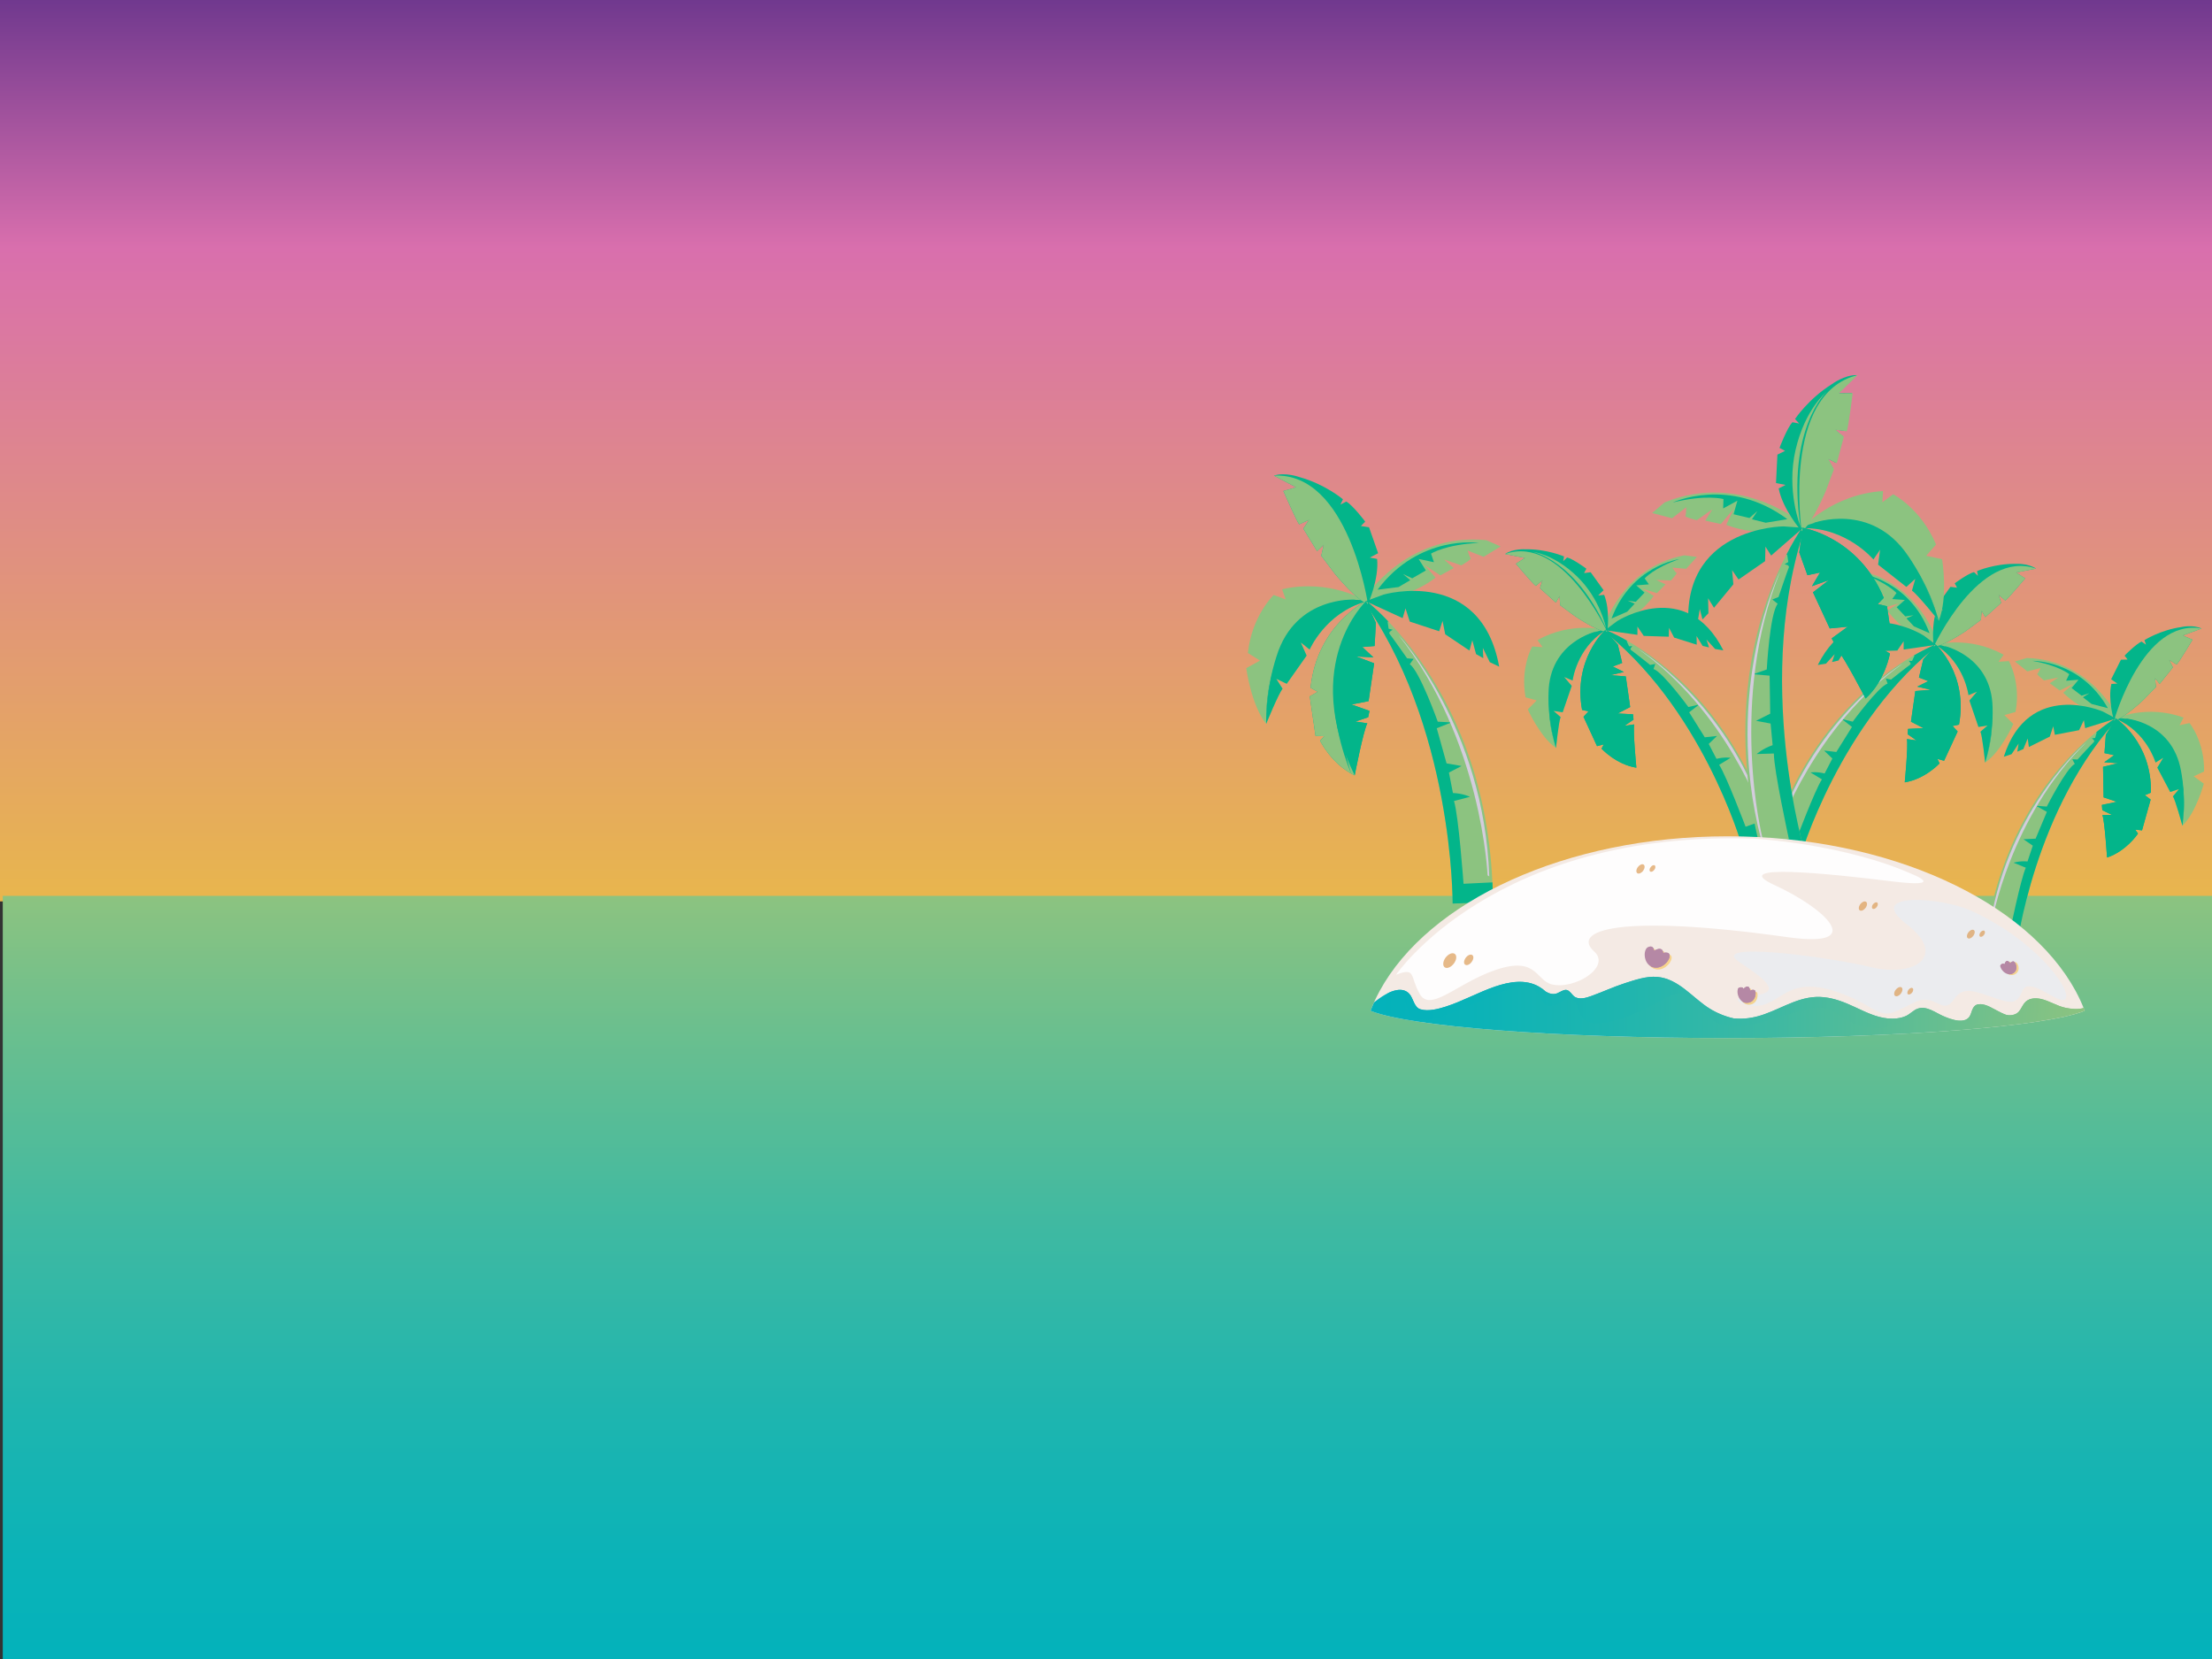 <?xml version="1.0" encoding="utf-8"?>
<!-- Generator: Adobe Illustrator 16.0.0, SVG Export Plug-In . SVG Version: 6.00 Build 0)  -->
<!DOCTYPE svg PUBLIC "-//W3C//DTD SVG 1.1//EN" "http://www.w3.org/Graphics/SVG/1.1/DTD/svg11.dtd">
<svg version="1.1" id="Layer_1" xmlns="http://www.w3.org/2000/svg" xmlns:xlink="http://www.w3.org/1999/xlink" x="0px" y="0px"
	 width="800px" height="600px" viewBox="0 0 800 600" enable-background="new 0 0 800 600" xml:space="preserve">
<rect x="0" y="0" width="800" height="600" fill="#333333" stroke="none"/>
<linearGradient id="SVGID_1_" gradientUnits="userSpaceOnUse" x1="401" y1="326" x2="401" y2="-1">
	<stop  offset="0" style="stop-color:#E8B64D"/>
	<stop  offset="0.722" style="stop-color:#D96FAD"/>
	<stop  offset="1" style="stop-color:#6F388E"/>
</linearGradient>
<rect y="-1" fill="url(#SVGID_1_)" width="802" height="327"/>
<linearGradient id="SVGID_2_" gradientUnits="userSpaceOnUse" x1="401.5" y1="602" x2="401.5" y2="324">
	<stop  offset="0" style="stop-color:#D96FAD"/>
	<stop  offset="0" style="stop-color:#03B2BB"/>
	<stop  offset="0.134" style="stop-color:#0AB3B8"/>
	<stop  offset="0.33" style="stop-color:#1EB5AF"/>
	<stop  offset="0.564" style="stop-color:#3EB9A2"/>
	<stop  offset="0.826" style="stop-color:#6BBF8E"/>
	<stop  offset="0.999" style="stop-color:#8CC380"/>
</linearGradient>
<rect x="1" y="324" fill="url(#SVGID_2_)" width="801" height="278"/>
<g>
	<path fill="#03B58A" d="M659.291,319.005c2.382-0.854,5.176-0.139,5.176-0.139c-3.084-4.334-8.244-3.77-8.244-3.77
		c1.252-2.961,4.328-4.197,4.328-4.197c-6.137-1.27-9.352,2.105-9.352,2.105c0.138-2.105,2.664-4.627,2.664-4.627
		c-2.664,0.291-5.191,3.758-5.191,3.758c0.283-2.795-2.098-4.031-2.098-4.031c0.854,2.381-1.245,6.564-1.245,6.564l8.794,6.564
		c4.618-1.113,10.206,1.268,10.206,1.268C662.367,319.829,659.291,319.005,659.291,319.005z"/>
	<path fill="#4C974D" d="M647.1,309.005c0,0,1.32,2.932,0.588,4.977l7.504,6.535c0,0,4.963-0.152,8.207,1.42
		c0,0-3.306-2.932-7.748-2.793c0,0,4.091-1.816,8.168-0.627c0,0-5.443-2.596-9.727-1.145c0,0,2.031-5.236,5.848-6.383
		c0,0-6.694,0.199-9.588,4.078c0,0,0.321-4.396,2.634-6.123c0,0-4.313,1.619-4.663,4.764
		C648.322,313.708,649.215,310.929,647.1,309.005z"/>
</g>
<path fill="#8CC380" d="M767.285,258.47c0,0-41.115,21.451-49.504,82.842l11.503,1.924
	C729.284,343.235,735.506,291.86,767.285,258.47z"/>
<path fill="#03B58A" d="M767.285,258.47c0,0-3.794,1.969-9.328,6.475c0.222-0.031,0.352-0.078,0.352-0.078l-0.58,2.016l-1.199,0.168
	c0,0,1.299,0.809,0.74,1.312c-0.557,0.488-5.908,6.322-5.908,6.322l-1.886-0.076l0.894,1.678
	c-3.092,1.604-10.123,15.422-10.123,15.422l-3.945-0.307l3.977,2.215l-4.076,9.695l-4.412,0.213l3.396,2.32l-1.908,5.711
	c-2.916-0.246-5.039,0.457-5.039,0.457l4.42,1.801c-1.854,4.078-5.801,23.346-5.801,23.346l-8.176-1.467
	c-0.328,1.832-0.627,3.693-0.9,5.619l11.503,1.924C729.284,343.235,735.506,291.86,767.285,258.47z"/>
<path fill="#D4CCDD" d="M754.705,268.333c0,0-27.962,23.16-34.924,65.771l0.511-0.229
	C720.292,333.876,726.896,295.296,754.705,268.333z"/>
<path fill="#8CC380" d="M765.385,260.028c-0.611-0.246,11.115-5.375,24.32-0.506l-1.42,2.764l3.588-0.793
	c0,0,5.497,6.719,5.252,17.543l-3.74,1.725l3.648,2.656c0,0-2.663,10.26-7.732,15.236c0,0-2.55-9.389-3.442-10.641l2.206-2.627
	l-3.176,1.053l-4.672-8.822l2.168-3.574l-2.801,1.74C779.584,275.782,776.393,264.716,765.385,260.028z"/>
<g>
	<path fill="#03B58A" d="M765.857,259.661c-0.396,0.184-0.58,0.336-0.473,0.367c11.008,4.688,14.199,15.754,14.199,15.754
		l2.801-1.74l-2.168,3.574l4.672,8.822l3.176-1.053l-2.206,2.627c0.893,1.252,3.442,10.641,3.442,10.641s2.596-16.564-3.977-28.047
		C779.751,260.882,769.025,259.782,765.857,259.661z"/>
</g>
<path fill="#8CC380" d="M765.857,259.249c0,0-9.648-20.625-32.801-21.283l-4.337,1.268l4.481,3.588l4.801-1.221
	c0,0-0.756,1.754-1.168,2.061c-0.404,0.275,2.428,2.412,2.428,2.412l5.13-1.039l-3.054,2.076l3.565,2.611l4.886-2.367l-3.596,3.178
	C746.193,250.532,753.881,258.897,765.857,259.249z"/>
<path fill="#03B58A" d="M764.568,260.606c0,0-2.298-7.465-0.955-13.252l2.145-0.121l-2.229-1.557l3.542-7.084l2.382-0.062
	c0,0-0.946-1.344-1.092-1.357c-0.114-0.031,4.428-4.475,6.168-5.131l1.611,1.115l-0.572-1.635c0,0,5.693-3.648,13.312-4.732
	c0,0,4.16-0.961,7.336,0.52l-6.785,2.52l3.51,1.541c0,0-4.877,8.152-5.74,8.947l-2.672-1.648l1.307,2.717l-4.764,5.939l-1.656-2.062
	l0.289,3.238l-4.564,4.654C775.141,253.155,767.857,260.089,764.568,260.606z"/>
<g>
	<path fill="#8CC380" d="M764.568,260.606c3.289-0.518,10.572-7.451,10.572-7.451l4.564-4.654l-0.289-3.238l1.656,2.062l4.764-5.939
		l-1.307-2.717l2.672,1.648c0.863-0.795,5.74-8.947,5.74-8.947l-3.51-1.541l6.785-2.52
		C774.912,223.493,764.568,260.606,764.568,260.606z"/>
</g>
<path fill="#03B58A" d="M760.491,257.325c0,0-26.862-11.74-35.794,16.367l2.824-0.947l2.541-3.832l-0.488,2.932l2.191-0.916
	l1.58-3.832l0.428,3.068l7.564-3.756l1.244-3.74l0.589,3.084l8.771-1.68l1.726-3.635l0.45,2.902l11.199-3.467L760.491,257.325z"/>
<path fill="#03B58A" d="M765.255,259.845c0,0,13.054,8.488,12.657,26.824l-2.199,0.916l2.1,1.588l-3.122,11.145l-2.466-0.273
	l1.016,1.434c0,0-4.215,6.367-11.207,8.658c0,0-0.809-13.023-1.672-15.375l3.474-0.031l-3.504-1.709l-0.161-1.908l5.397-1.129
	l-4.778-1.605l-0.198-11.053l5.412-1.297l-4.978-0.352l3.58-2.549l-3.496-0.75l0.496-6.67L765.255,259.845z"/>
<g>
	<path fill="#03B58A" d="M765.255,259.845l-3.649,5.863l-0.496,6.67l3.496,0.75l-3.58,2.549l4.978,0.352l-5.412,1.297l0.198,11.053
		l4.778,1.605l-5.397,1.129l0.161,1.908l3.504,1.709l-3.474,0.031c0.863,2.352,1.672,15.375,1.672,15.375
		C781.82,280.241,765.255,259.845,765.255,259.845z"/>
	<path fill="#03B58A" d="M777.812,289.173l-2.1-1.588l2.199-0.916c0.396-18.336-12.657-26.824-12.657-26.824
		s16.565,20.396-3.222,50.291c6.992-2.291,11.207-8.658,11.207-8.658l-1.016-1.434l2.466,0.273L777.812,289.173z"/>
</g>
<path fill="#03B58A" d="M725.154,273.218c0,0,5.016-13.938,15.062-16.596c10.053-2.656,19.122,0.977,19.122,0.977
	s-8.84-2.258-14.397-0.594l6.87,0.381l-2.663,2.764l-5.871,2.49l0.184-4.705l-2.719,4.855l-6.312,3.818l0.221-3.895l-4.129,5.512
	l0.13-2.9C730.651,265.325,727.155,269.386,725.154,273.218z"/>
<path fill="#03B58A" d="M786.453,228.058c0,0-14.366,4.992-21.633,31.1c0,0,0.343-10.564,7.328-19.863
	C779.141,229.981,786.453,228.058,786.453,228.058z"/>
<path fill="#03B58A" d="M768.247,259.798c0,0,17.321,0.887,20.55,19.023c0,0,2.131,10.504,0.467,19.086
	C789.264,297.907,795.004,267.692,768.247,259.798z"/>
<path fill="#03B58A" d="M766.172,262.546l-3.779,3.055l0.106,5.588l5.931,1.893l-4.809,1.678l4.9,0.566c0,0,0.649,8.32-1.038,14.9
	l-3.74,1.818l4.978,0.457c0,0-1.588,8.703-5.604,17.207c0,0,8.115-13.252,8.344-27.268
	C771.682,268.425,766.172,262.546,766.172,262.546z"/>
<path fill="#03B58A" d="M735.049,239.003c0,0,17.352-0.365,27.29,17.115l-5.909-1.525l-3.099-2.398l2.298-1.48l-2.803,0.885
	l-3.602-2.764l2.511-3.008l-4.511,0.367l1.137-2.381C748.361,243.813,744.514,240.638,735.049,239.003z"/>
<path fill="#8CC380" d="M491.686,215.37c0,0,47.664,33.236,48.244,110.871l-14.572,0.551
	C525.357,326.792,525.838,261.95,491.686,215.37z"/>
<g>
	<path fill="#03B58A" d="M491.686,215.37c0,0,4.428,3.084,10.572,9.543c-0.274-0.076-0.428-0.139-0.428-0.139l0.382,2.611
		l1.489,0.383c0,0-1.725,0.807-1.146,1.48c0.634,0.732,6.336,8.84,6.336,8.84l2.344,0.213l-1.374,1.924
		c3.588,2.504,10.122,20.777,10.122,20.777l4.97,0.262l-5.336,2.105l3.549,12.719l5.436,0.945l-4.58,2.367l1.45,7.404
		c3.649,0.139,6.177,1.375,6.177,1.375l-5.795,1.512c1.672,5.357,3.451,29.939,3.451,29.939l10.45-0.504
		c0.084,2.32,0.16,4.717,0.175,7.113l-14.572,0.551C525.357,326.792,525.838,261.95,491.686,215.37z"/>
</g>
<path fill="#D4CCDD" d="M505.754,229.646c0,0,31.031,33.268,32.855,87.314L538,316.579C538,316.579,535.991,267.616,505.754,229.646
	z"/>
<path fill="#8CC380" d="M493.822,217.63c0.803-0.215-12.961-8.475-30.138-4.52l1.306,3.664l-4.344-1.588c0,0-7.9,7.496-9.336,20.979
	l4.382,2.748l-4.962,2.732c0,0,1.68,13.146,7.191,20.152c0,0,4.626-11.283,5.946-12.686l-2.282-3.619l3.778,1.816l7.19-10.197
	l-2.122-4.779l3.214,2.596C473.646,234.929,479.379,221.675,493.822,217.63z"/>
<g>
	<path fill="#03B58A" d="M493.273,217.095c0.465,0.291,0.679,0.504,0.549,0.535c-14.443,4.045-20.176,17.299-20.176,17.299
		l-3.214-2.596l2.122,4.779l-7.19,10.197l-3.778-1.816l2.282,3.619c-1.32,1.402-5.946,12.686-5.946,12.686
		s-0.611-21.008,9.404-34.215C475.83,216.362,489.326,216.714,493.273,217.095z"/>
</g>
<path fill="#8CC380" d="M493.326,216.593c0,0,15.314-24.094,44.199-21.238l5.184,2.275l-6.138,3.756l-5.786-2.275
	c0,0,0.656,2.307,1.122,2.734c0.466,0.426-3.397,2.623-3.397,2.623l-6.206-2.105l3.451,3.084l-4.825,2.641l-5.694-3.709l3.946,4.52
	C519.182,208.897,508.281,218.042,493.326,216.593z"/>
<path fill="#03B58A" d="M494.724,218.454c0,0,4.046-8.9,3.329-16.307l-2.635-0.488l3-1.588l-3.282-9.359l-2.932-0.473
	c0,0,1.413-1.512,1.542-1.512c0.168,0-4.74-6.244-6.84-7.328l-2.13,1.084l0.924-1.908c0,0-6.45-5.467-15.748-8.029
	c0,0-5.046-1.863-9.229-0.535l8.039,4.229l-4.611,1.344c0,0,4.802,10.9,5.711,12.047l3.571-1.604l-2.061,3.16l4.962,8.121
	l2.42-2.289l-0.901,3.984l4.932,6.52C482.784,207.522,490.746,217.31,494.724,218.454z"/>
<g>
	<path fill="#8CC380" d="M494.724,218.454c-3.978-1.145-11.939-10.932-11.939-10.932l-4.932-6.52l0.901-3.984l-2.42,2.289
		l-4.962-8.121l2.061-3.16l-3.571,1.604c-0.909-1.146-5.711-12.047-5.711-12.047l4.611-1.344l-8.039-4.229
		C487.822,170.698,494.724,218.454,494.724,218.454z"/>
</g>
<path fill="#03B58A" d="M500.35,215.05c0,0,35.237-10.275,41.848,26.061l-3.389-1.633l-2.52-5.145l0.16,3.709l-2.61-1.48
	l-1.366-5.008l-1.023,3.725l-8.771-5.893l-0.961-4.824l-1.215,3.74l-10.641-3.496l-1.542-4.795l-1.03,3.543l-13.375-6.123
	L500.35,215.05z"/>
<path fill="#03B58A" d="M494.014,217.431c0,0-17.581,8.443-20.039,31.314l2.588,1.449l-2.87,1.666l2.1,14.32l3.122,0.076
	l-1.504,1.617c0,0,4.213,8.596,12.527,12.564c0,0,3.1-16.061,4.572-18.84l-4.312-0.641l4.617-1.541l0.48-2.32l-6.503-2.305
	l6.175-1.223l2.008-13.68l-6.496-2.475l6.245,0.336l-4.03-3.74l4.449-0.365l0.467-8.367L494.014,217.431z"/>
<g>
	<path fill="#03B58A" d="M494.014,217.431l3.596,7.848l-0.467,8.367l-4.449,0.365l4.03,3.74l-6.245-0.336l6.496,2.475l-2.008,13.68
		l-6.175,1.223l6.503,2.305l-0.48,2.32l-4.617,1.541l4.312,0.641c-1.473,2.779-4.572,18.84-4.572,18.84
		C470.143,240.118,494.014,217.431,494.014,217.431z"/>
	<path fill="#8CC380" d="M473.692,251.86l2.87-1.666l-2.588-1.449c2.458-22.871,20.039-31.314,20.039-31.314
		s-23.871,22.688-4.076,63.008c-8.314-3.969-12.527-12.564-12.527-12.564l1.504-1.617l-3.122-0.076L473.692,251.86z"/>
</g>
<path fill="#03B58A" d="M541.687,240.454c0,0-3.993-18.139-16.062-23.039c-12.046-4.885-23.895-1.832-23.895-1.832
	s11.344-1.402,17.963,1.559l-8.588-0.656l2.87,3.893l6.878,4.045l0.542-5.877l2.588,6.441l7.237,5.742l0.351-4.855l4.244,7.512
	l0.313-3.619C536.129,229.767,539.839,235.37,541.687,240.454z"/>
<path fill="#03B58A" d="M472.746,174.53c0,0,17.068,8.518,21.908,42.092c0,0,1.26-13.176-5.931-25.863
	C481.539,178.103,472.746,174.53,472.746,174.53z"/>
<path fill="#03B58A" d="M490.288,216.882c0,0-21.665-1.68-28.573,20.352c0,0-4.328,12.703-3.633,23.633
	C458.082,260.866,455.769,222.409,490.288,216.882z"/>
<path fill="#03B58A" d="M492.426,220.638l4.236,4.396l-1.037,6.916l-7.695,1.404l5.726,2.871l-6.207-0.076
	c0,0-2.114,10.229-1.075,18.656l4.373,2.84l-6.282-0.213c0,0,0.558,11.068,4.198,22.305c0,0-7.961-17.787-5.984-35.223
	C484.647,227.05,492.426,220.638,492.426,220.638z"/>
<path fill="#03B58A" d="M534.869,196.347c0,0-21.512-3.236-36.649,16.916l7.581-0.947l4.244-2.486l-2.627-2.23l3.328,1.557
	l4.932-2.84l-2.604-4.152l5.52,1.162l-1.038-3.1C517.556,200.226,522.854,196.88,534.869,196.347z"/>
<path fill="#8CC380" d="M702.414,232.149c0,0-44.52,14.824-62.772,74.84l11.177,3.742
	C650.818,310.731,665.299,260.394,702.414,232.149z"/>
<g>
	<path fill="#03B58A" d="M702.414,232.149c0,0-4.115,1.359-10.359,4.963c0.229-0.018,0.367-0.018,0.367-0.018l-0.9,1.939
		l-1.229-0.045c0,0,1.146,1.006,0.519,1.42c-0.648,0.396-6.908,5.373-6.908,5.373l-1.871-0.365l0.635,1.816
		c-3.344,1.1-12.604,13.77-12.604,13.77l-3.9-0.93l3.617,2.84l-5.641,9.053l-4.436-0.504l3,2.871l-2.801,5.404
		c-2.879-0.732-5.107-0.365-5.107-0.365l4.13,2.504c-2.519,3.77-9.526,22.412-9.526,22.412l-7.978-2.779
		c-0.603,1.771-1.19,3.602-1.779,5.48l11.177,3.742C650.818,310.731,665.299,260.394,702.414,232.149z"/>
</g>
<path fill="#D4CCDD" d="M688.254,239.95c0,0-31.65,18.688-45.429,60.139l0.526-0.152C643.352,299.937,656.162,262.47,688.254,239.95
	z"/>
<path fill="#8CC380" d="M700.262,233.386c-0.55-0.352,11.984-3.572,24.381,3.42l-1.839,2.533l3.733-0.242
	c0,0,4.404,7.633,2.412,18.381l-4.023,1.145l3.215,3.223c0,0-4.307,9.832-10.177,13.984c0,0-1.022-9.771-1.71-11.191l2.596-2.26
	l-3.321,0.535l-3.251-9.559l2.74-3.205l-3.085,1.268C711.933,251.417,710.537,239.845,700.262,233.386z"/>
<g>
	<path fill="#03B58A" d="M700.811,233.11c-0.42,0.123-0.633,0.244-0.549,0.275c10.275,6.459,11.671,18.031,11.671,18.031
		l3.085-1.268l-2.74,3.205l3.251,9.559l3.321-0.535l-2.596,2.26c0.688,1.42,1.71,11.191,1.71,11.191s5.268-16.121,0.519-28.656
		C714.506,236.546,703.941,233.722,700.811,233.11z"/>
</g>
<path fill="#8CC380" d="M700.864,232.685c0,0-6.321-22.17-29.344-26.537l-4.542,0.564l3.908,4.291l4.977-0.428
	c0,0-1.037,1.65-1.488,1.879c-0.45,0.197,2.039,2.793,2.039,2.793l5.289-0.213l-3.373,1.604l3.145,3.176l5.26-1.604l-4.13,2.596
	C682.604,220.806,688.949,230.409,700.864,232.685z"/>
<path fill="#03B58A" d="M699.368,233.845c0,0-1.092-7.834,1.161-13.422l2.145,0.23l-1.939-1.91l4.672-6.502l2.367,0.305
	c0,0-0.733-1.496-0.84-1.512c-0.115-0.061,5.114-3.756,6.984-4.123l1.42,1.344l-0.297-1.725c0,0,6.267-2.732,14.045-2.596
	c0,0,4.321-0.275,7.275,1.709l-7.214,1.42l3.274,2.123c0,0-6.213,7.344-7.168,8.016l-2.412-2.076l0.878,2.916l-5.718,5.16
	l-1.328-2.307l-0.252,3.283l-5.291,3.924C711.131,228.103,702.742,233.845,699.368,233.845z"/>
<g>
	<path fill="#8CC380" d="M699.368,233.845c3.374,0,11.763-5.742,11.763-5.742l5.291-3.924l0.252-3.283l1.328,2.307l5.718-5.16
		l-0.878-2.916l2.412,2.076c0.955-0.672,7.168-8.016,7.168-8.016l-3.274-2.123l7.214-1.42
		C715.666,198.423,699.368,233.845,699.368,233.845z"/>
</g>
<path fill="#03B58A" d="M695.804,229.903c0,0-24.948-16.045-38.383,10.598l2.962-0.475l3.152-3.436l-0.954,2.84l2.344-0.549
	l2.19-3.557l-0.053,3.129l8.145-2.551l1.848-3.525l0.092,3.189l9.045-0.289l2.283-3.357v2.99l11.771-1.693L695.804,229.903z"/>
<path fill="#03B58A" d="M700.162,233.202c0,0,11.688,10.566,8.344,28.855l-2.336,0.52l1.84,1.969l-4.908,10.596l-2.42-0.672
	l0.785,1.619c0,0-5.236,5.695-12.588,6.854c0,0,1.283-13.16,0.787-15.648l3.48,0.504l-3.229-2.244l0.145-1.939l5.573-0.273
	l-4.513-2.338l1.581-11.082l5.626-0.428l-4.924-1.16l3.984-2.002l-3.381-1.281l1.572-6.596L700.162,233.202z"/>
<g>
	<path fill="#03B58A" d="M700.162,233.202l-4.58,5.252l-1.572,6.596l3.381,1.281l-3.984,2.002l4.924,1.16l-5.626,0.428
		l-1.581,11.082l4.513,2.338l-5.573,0.273l-0.145,1.939l3.229,2.244l-3.48-0.504c0.496,2.488-0.787,15.648-0.787,15.648
		C713.461,256.241,700.162,233.202,700.162,233.202z"/>
	<path fill="#03B58A" d="M708.01,264.546l-1.84-1.969l2.336-0.52c3.344-18.289-8.344-28.855-8.344-28.855
		s13.299,23.039-11.283,49.74c7.352-1.158,12.588-6.854,12.588-6.854l-0.785-1.619l2.42,0.672L708.01,264.546z"/>
</g>
<path fill="#03B58A" d="M657.963,240.118c0,0,7.244-13.145,17.695-14.184c10.473-1.021,18.947,4.078,18.947,4.078
	s-8.443-3.695-14.283-2.918l6.816,1.451l-3.106,2.352l-6.26,1.572l0.924-4.672l-3.489,4.381l-6.908,2.795l0.832-3.832l-5.03,4.854
	l0.61-2.885C664.711,233.11,660.551,236.591,657.963,240.118z"/>
<path fill="#03B58A" d="M726.468,204.835c0,0-15.16,2.688-26.611,27.59c0,0,2.03-10.506,10.512-18.672
	C718.834,205.583,726.468,204.835,726.468,204.835z"/>
<path fill="#03B58A" d="M703.17,233.614c0,0,17.16,3.68,17.48,22.307c0,0,0.443,10.854-2.596,19.16
	C718.055,275.081,728.644,245.827,703.17,233.614z"/>
<path fill="#03B58A" d="M700.643,236.042l-4.26,2.443l-0.801,5.602l5.626,2.84l-5.062,0.902l4.795,1.373
	c0,0-0.68,8.412-3.428,14.703l-4.031,1.207l4.9,1.252c0,0-2.969,8.473-8.358,16.336c0,0,10.26-11.971,12.726-25.939
	C705.216,242.79,700.643,236.042,700.643,236.042z"/>
<path fill="#03B58A" d="M673.33,207.507c0,0,17.42,2.428,24.519,21.496l-5.649-2.473l-2.709-2.9l2.541-1.115l-2.953,0.428
	l-3.138-3.328l2.97-2.625l-4.558-0.336l1.526-2.184C685.879,214.47,682.535,210.667,673.33,207.507z"/>
<path fill="#8CC380" d="M578.267,226.853c0,0,44.544,14.809,62.772,74.824l-11.184,3.771
	C629.855,305.448,615.397,255.126,578.267,226.853z"/>
<g>
	<path fill="#03B58A" d="M578.267,226.853c0,0,4.123,1.357,10.382,4.977c-0.236,0-0.381-0.031-0.381-0.031l0.9,1.939l1.221-0.047
		c0,0-1.137,1.023-0.511,1.406c0.642,0.41,6.916,5.389,6.916,5.389l1.87-0.367l-0.641,1.832
		c3.351,1.115,12.603,13.756,12.603,13.756l3.909-0.914l-3.627,2.822l5.648,9.039l4.429-0.488l-3,2.885l2.802,5.391
		c2.885-0.734,5.105-0.367,5.105-0.367l-4.137,2.533c2.512,3.742,9.564,22.385,9.564,22.385l7.947-2.795
		c0.604,1.771,1.207,3.602,1.771,5.48l-11.184,3.771C629.855,305.448,615.397,255.126,578.267,226.853z"/>
</g>
<path fill="#D4CCDD" d="M592.428,234.669c0,0,31.664,18.686,45.466,60.107l-0.55-0.137
	C637.344,294.64,624.559,257.157,592.428,234.669z"/>
<path fill="#8CC380" d="M580.42,228.103c0.58-0.352-11.97-3.588-24.375,3.404l1.855,2.549l-3.74-0.258c0,0-4.405,7.633-2.42,18.396
	l4.021,1.131l-3.213,3.236c0,0,4.313,9.803,10.184,13.971c0,0,1.016-9.771,1.688-11.178l-2.572-2.258l3.312,0.502l3.274-9.541
	l-2.748-3.223l3.069,1.283C568.756,246.118,570.168,234.546,580.42,228.103z"/>
<g>
	<path fill="#03B58A" d="M579.885,227.813c0.428,0.123,0.619,0.244,0.535,0.289c-10.252,6.443-11.664,18.016-11.664,18.016
		l-3.069-1.283l2.748,3.223l-3.274,9.541l-3.312-0.502l2.572,2.258c-0.672,1.406-1.688,11.178-1.688,11.178
		s-5.291-16.139-0.543-28.658C566.205,231.265,576.725,228.423,579.885,227.813z"/>
</g>
<path fill="#8CC380" d="M579.824,227.386c0,0,6.344-22.154,29.328-26.551l4.565,0.582l-3.908,4.303l-4.985-0.441
	c0,0,1.031,1.648,1.488,1.893c0.459,0.199-2.029,2.779-2.029,2.779l-5.299-0.213l3.382,1.604l-3.137,3.174l-5.237-1.588l4.084,2.596
	C598.076,215.522,591.732,225.11,579.824,227.386z"/>
<path fill="#03B58A" d="M581.312,228.546c0,0,1.1-7.832-1.152-13.42l-2.145,0.229l1.938-1.908l-4.665-6.488l-2.389,0.305
	c0,0,0.74-1.512,0.855-1.525c0.122-0.047-5.107-3.756-6.985-4.123l-1.413,1.328l0.299-1.695c0,0-6.268-2.732-14.055-2.596
	c0,0-4.327-0.289-7.267,1.711l7.19,1.42l-3.259,2.092c0,0,6.214,7.375,7.176,8.031l2.42-2.062l-0.894,2.9l5.726,5.162l1.343-2.305
	l0.215,3.279l5.312,3.924C569.564,222.804,577.954,228.546,581.312,228.546z"/>
<g>
	<path fill="#8CC380" d="M581.312,228.546c-3.358,0-11.748-5.742-11.748-5.742l-5.312-3.924l-0.215-3.279l-1.343,2.305l-5.726-5.162
		l0.894-2.9l-2.42,2.062c-0.962-0.656-7.176-8.031-7.176-8.031l3.259-2.092l-7.19-1.42
		C565.029,193.11,581.312,228.546,581.312,228.546z"/>
</g>
<path fill="#03B58A" d="M584.878,224.622c0,0,24.954-16.047,38.397,10.58l-2.977-0.488l-3.138-3.404l0.946,2.84l-2.328-0.551
	l-2.191-3.572l0.054,3.131l-8.16-2.566l-1.848-3.51l-0.1,3.189l-9.046-0.289l-2.289-3.375v2.992l-11.749-1.68L584.878,224.622z"/>
<path fill="#03B58A" d="M580.511,227.905c0,0-11.664,10.564-8.335,28.84l2.32,0.533l-1.802,1.955l4.894,10.627l2.436-0.656
	l-0.811,1.57c0,0,5.244,5.711,12.604,6.871c0,0-1.274-13.16-0.786-15.65l-3.488,0.506l3.237-2.229l-0.161-1.939l-5.565-0.291
	l4.52-2.336l-1.588-11.084l-5.617-0.443l4.93-1.145l-3.999-1.984l3.381-1.283l-1.564-6.609L580.511,227.905z"/>
<g>
	<path fill="#03B58A" d="M580.511,227.905l4.604,5.252l1.564,6.609l-3.381,1.283l3.999,1.984l-4.93,1.145l5.617,0.443l1.588,11.084
		l-4.52,2.336l5.565,0.291l0.161,1.939l-3.237,2.229l3.488-0.506c-0.488,2.49,0.786,15.65,0.786,15.65
		C567.236,250.942,580.511,227.905,580.511,227.905z"/>
	<path fill="#03B58A" d="M572.694,259.233l1.802-1.955l-2.32-0.533c-3.329-18.275,8.335-28.84,8.335-28.84
		s-13.274,23.037,11.306,49.74c-7.359-1.16-12.604-6.871-12.604-6.871l0.811-1.57l-2.436,0.656L572.694,259.233z"/>
</g>
<path fill="#03B58A" d="M622.725,234.806c0,0-7.236-13.131-17.693-14.168c-10.482-1.039-18.947,4.076-18.947,4.076
	s8.465-3.695,14.29-2.916l-6.817,1.465l3.107,2.352l6.26,1.559l-0.938-4.688l3.496,4.412l6.915,2.793l-0.824-3.861l5.023,4.885
	l-0.626-2.9C615.97,227.813,620.146,231.294,622.725,234.806z"/>
<path fill="#8CC380" d="M554.213,199.552c0,0,15.184,2.688,26.626,27.574c0,0-2.03-10.488-10.503-18.672
	C561.854,200.286,554.213,199.552,554.213,199.552z"/>
<path fill="#03B58A" d="M577.526,228.333c0,0-17.168,3.678-17.481,22.32c0,0-0.457,10.84,2.604,19.129
	C562.648,269.782,552.029,240.53,577.526,228.333z"/>
<path fill="#03B58A" d="M580.037,230.759l4.283,2.428l0.794,5.604l-5.642,2.855l5.068,0.9l-4.816,1.344
	c0,0,0.726,8.443,3.458,14.701l4.03,1.238l-4.916,1.236c0,0,2.985,8.457,8.367,16.336c0,0-10.252-11.971-12.71-25.939
	C575.473,237.507,580.037,230.759,580.037,230.759z"/>
<path fill="#03B58A" d="M607.344,202.21c0,0-17.404,2.412-24.504,21.48l5.648-2.457l2.719-2.9l-2.551-1.115l2.947,0.441l3.175-3.328
	l-3-2.625l4.565-0.365l-1.527-2.154C594.816,209.187,598.168,205.37,607.344,202.21z"/>
<path fill="#8CC380" d="M653.695,188.134c0,0-37.771,47.328-15.367,125.055l14.727-3.771
	C653.055,309.417,633.383,244.79,653.695,188.134z"/>
<g>
	<path fill="#03B58A" d="M653.695,188.134c0,0-3.48,4.381-7.717,12.67c0.221-0.15,0.389-0.273,0.389-0.273l0.389,2.732l-1.35,0.795
		c0,0,1.93,0.305,1.541,1.189c-0.412,0.9-3.717,10.672-3.717,10.672l-2.26,0.902l1.961,1.541
		c-2.869,3.543-3.953,23.758-3.953,23.758l-4.924,1.723l5.953,0.52l0.223,13.74l-5.123,2.582l5.252,0.992l0.74,7.816
		c-3.603,1.236-5.763,3.207-5.763,3.207l6.214-0.184c-0.055,5.832,5.42,30.932,5.42,30.932l-10.565,2.549
		c0.603,2.381,1.198,4.779,1.923,7.191l14.727-3.771C653.055,309.417,633.383,244.79,653.695,188.134z"/>
</g>
<path fill="#D4CCDD" d="M643.879,206.544c0,0-21.139,42.445-6.971,96.949l0.482-0.52
	C637.391,302.974,624.916,253.446,643.879,206.544z"/>
<path fill="#8CC380" d="M652.245,191.019c-0.862,0.016,10.458-12.275,28.771-13.42l-0.222,4.029l3.886-2.869
	c0,0,10.084,5.145,15.52,18.184l-3.558,4.061l5.748,1.236c0,0,2.244,13.65-1.197,22.275c0,0-7.971-9.877-9.695-10.9l1.206-4.289
	l-3.245,2.93l-10.213-8.045l0.725-5.422l-2.428,3.543C677.543,202.331,667.879,190.79,652.245,191.019z"/>
<g>
	<path fill="#03B58A" d="M652.635,190.315c-0.374,0.443-0.52,0.703-0.39,0.703c15.634-0.229,25.298,11.312,25.298,11.312
		l2.428-3.543l-0.725,5.422l10.213,8.045l3.245-2.93l-1.206,4.289c1.725,1.023,9.695,10.9,9.695,10.9s-5.611-21.129-19.535-31.404
		C669.863,184.454,656.475,188.79,652.635,190.315z"/>
</g>
<path fill="#8CC380" d="M652.405,189.812c0,0-22.39-19.512-50.382-8.107l-4.52,3.834l7.229,1.893l5.1-3.969
	c0,0,0.023,2.518-0.305,3.068c-0.336,0.549,4.19,1.604,4.19,1.604l5.572-3.939l-2.572,4.092l5.642,1.236l4.604-5.42l-2.619,5.709
	C624.344,189.812,637.924,195.737,652.405,189.812z"/>
<path fill="#03B58A" d="M651.416,191.913c0,0-6.66-7.68-8.137-15.268l2.494-1.264l-3.459-0.684l0.51-10.279l2.766-1.34
	c0,0-1.823-1.08-1.991-1.033c-0.121,0.031,2.898-7.635,4.677-9.34l2.434,0.473l-1.514-1.643c0,0,4.867-7.33,13.361-12.623
	c0,0,4.441-3.346,9.011-3.254l-6.753,6.568l4.988-0.029c0,0-1.551,12.273-2.128,13.688l-4.062-0.531l2.995,2.523l-2.547,9.551
	l-3.049-1.566l2.029,3.695l-2.973,7.955C660.069,177.513,655.028,189.573,651.416,191.913z"/>
<g>
	<path fill="#8CC380" d="M651.597,192.132c3.626-2.35,8.687-14.457,8.687-14.457l2.984-7.984l-2.037-3.711l3.061,1.572l2.557-9.588
		l-3.007-2.533l4.077,0.533c0.58-1.42,2.137-13.74,2.137-13.74l-5.008,0.029l6.779-6.594
		C644.345,142.392,651.597,192.132,651.597,192.132z"/>
</g>
<path fill="#03B58A" d="M644.985,190.376c0,0-38.252,0.168-34.114,38.43l2.893-2.643l0.992-5.893l0.97,3.742l2.153-2.215
	l-0.123-5.436l2.13,3.451l7.008-8.49l-0.458-5.129l2.336,3.404l9.596-6.656l0.129-5.238l2.062,3.223l11.549-10.061L644.985,190.376z
	"/>
<path fill="#03B58A" d="M652.001,190.88c0,0,20.077,3.223,29.29,25.346l-2.16,2.229l3.336,0.809l2.176,14.918l-3.092,1.006
	l1.971,1.176c0,0-1.673,9.848-8.817,16.26c0,0-7.848-15.145-10.115-17.48l4.114-1.879l-5.061-0.168l-1.191-2.213l5.816-4.229
	l-6.518,0.625l-6.062-13.068l5.771-4.412l-6.138,2.197l2.924-4.932l-4.564,0.963l-2.954-8.246L652.001,190.88z"/>
<g>
	<path fill="#03B58A" d="M652.001,190.88l-1.274,8.9l2.954,8.246l4.564-0.963l-2.924,4.932l6.138-2.197l-5.771,4.412l6.062,13.068
		l6.518-0.625l-5.816,4.229l1.191,2.213l5.061,0.168l-4.114,1.879c2.268,2.336,10.115,17.48,10.115,17.48
		C682.551,206.483,652.001,190.88,652.001,190.88z"/>
	<path fill="#03B58A" d="M682.467,219.263l-3.336-0.809l2.16-2.229c-9.213-22.123-29.29-25.346-29.29-25.346
		s30.55,15.604,22.703,61.742c7.145-6.412,8.817-16.26,8.817-16.26l-1.971-1.176l3.092-1.006L682.467,219.263z"/>
</g>
<path fill="#03B58A" d="M611.199,227.997c0,0-1.39-19.314,9.19-27.771c10.61-8.475,23.359-8.902,23.359-8.902
	s-11.726,1.955-17.489,6.871l8.382-3.191l-1.71,4.732l-5.688,6.062l-2.251-5.695l-0.702,7.191l-5.52,7.908l-1.801-4.779
	l-2.008,8.811l-1.375-3.572C613.588,215.661,611.535,222.362,611.199,227.997z"/>
<path fill="#8CC380" d="M660.551,141.735c0,0-14.496,13.543-9.436,48.535c0,0-5.16-12.809-1.717-27.588
	C652.826,147.903,660.551,141.735,660.551,141.735z"/>
<path fill="#03B58A" d="M655.566,189.247c0,0,21.152-8.092,34.572,11.848c0,0,8.092,11.436,10.627,22.551
	C700.766,223.646,691.696,184.544,655.566,189.247z"/>
<path fill="#03B58A" d="M654.543,193.63l-2.924,5.633l3.062,6.611l8.1-0.871l-4.848,4.535l6.159-1.91c0,0,5.146,9.59,6.604,18.338
	l-3.527,4.137l6.199-2.092c0,0,2.718,11.238,2.419,23.543c0,0,2.688-20.139-4.457-36.963
	C664.223,197.735,654.543,193.63,654.543,193.63z"/>
<path fill="#03B58A" d="M604.939,181.739c0,0,20.455-9.566,41.466,6.023l-7.81,1.293l-4.974-1.248l1.954-2.98l-2.866,2.525
	l-5.741-1.369l1.384-4.898l-5.148,2.799l0.107-3.391C623.312,180.493,617.053,178.729,604.939,181.739z"/>
<path fill="#F4EAE4" d="M624.824,375.435c62.696,0,115.225-4.199,129.156-9.879c-0.932-2.428-2.039-4.795-3.283-7.129
	c-17.695-32.551-67.375-55.971-125.873-55.971c-58.488,0-108.17,23.42-125.871,55.971c-1.26,2.334-2.367,4.701-3.299,7.129
	C509.617,371.235,562.137,375.435,624.824,375.435"/>
<path fill="#F0AE7B" d="M752.27,361.571c0.222,0.441,0.412,0.885,0.604,1.328C752.682,362.456,752.491,362.013,752.27,361.571z"/>
<path fill="#F0AE7B" d="M496.914,362.563c0.312-0.672,0.611-1.328,0.939-1.984C497.525,361.235,497.227,361.892,496.914,362.563z"/>
<path fill="#F0AE7B" d="M497.922,360.442c0.328-0.688,0.672-1.344,1.031-2.016C498.594,359.099,498.25,359.755,497.922,360.442z"/>
<linearGradient id="SVGID_3_" gradientUnits="userSpaceOnUse" x1="495.654" y1="364.347" x2="753.981" y2="364.347">
	<stop  offset="0" style="stop-color:#D96FAD"/>
	<stop  offset="0" style="stop-color:#03B2BB"/>
	<stop  offset="0.134" style="stop-color:#0AB3B8"/>
	<stop  offset="0.33" style="stop-color:#1EB5AF"/>
	<stop  offset="0.564" style="stop-color:#3EB9A2"/>
	<stop  offset="0.826" style="stop-color:#6BBF8E"/>
	<stop  offset="0.999" style="stop-color:#8CC380"/>
</linearGradient>
<path fill="url(#SVGID_3_)" d="M624.824,375.435c62.696,0,115.225-4.199,129.156-9.879c-0.313-0.84-0.658-1.664-1.023-2.473
	c0.206,0.473,0.42,0.992,0.633,1.48c-2.106,0.58-4.496,0.35-6.557-0.076c-3.168-0.658-5.84-2.551-9.016-3.236
	c-2.221-0.443-4.52-0.215-5.908,1.586c-0.74,0.963-1.16,2.094-1.977,3.039c-1.077,1.207-3.009,1.543-4.619,1.131
	c-1.068-0.367-2.069-0.902-2.848-1.299c-1.908-0.932-3.984-2.381-6.205-2.535c-2.695-0.168-3.031,1.695-3.727,3.635
	c-1.442,4.062-7.328,1.848-10.068,0.611c-2.717-1.207-5.878-3.711-9.061-2.643c-1.574,0.535-2.727,1.939-4.237,2.643
	c-2.062,0.945-4.405,1.115-6.664,0.916c-4.214-0.396-8.169-2.412-11.909-4.139c-3.572-1.664-7.152-3.113-11.137-3.541
	c-8.023-0.869-14.383,3.633-21.527,6.152c-3.092,1.1-6.252,1.727-9.566,1.604c-0.48-0.016-1.015-0.062-1.549-0.092
	c-3.023-0.672-6.008-1.895-8.588-3.48c-6.16-3.756-11.176-10.842-19.062-11.527c-3.9-0.352-8.114,1.131-11.748,2.289
	c-4.114,1.328-8.016,3.162-12.062,4.611c-1.893,0.688-4.61,1.512-6.328,0.076c-0.832-0.717-1.412-1.893-2.549-2.244
	c-0.963-0.305-2.68,0.855-3.459,1.176c-1.542,0.611-2.931,0.139-4.199-0.611c-0.701-0.656-1.496-1.236-2.365-1.74
	c-4.916-2.871-10.848-1.801-15.955-0.061c-6.068,2.076-11.649,5.252-17.756,7.221c-2.748,0.871-6.352,1.863-9.207,0.992
	c-2.351-0.686-2.564-3.984-4.029-5.588c-2.32-2.564-6.093-1.236-8.619,0.215c-1.48,0.84-2.87,1.832-4.176,2.916
	c-0.428,0.992-0.863,2-1.26,2.992C509.617,371.235,562.137,375.435,624.824,375.435"/>
<path fill="#F0AE7B" d="M751.521,360.015c0.176,0.35,0.328,0.672,0.489,1.021C751.85,360.687,751.697,360.364,751.521,360.015z"/>
<path fill="#F0AE7B" d="M497.854,360.579c0.008-0.047,0.031-0.078,0.068-0.137C497.885,360.501,497.861,360.532,497.854,360.579z"/>
<path fill="#F0AE7B" d="M752.011,361.036c0.091,0.17,0.198,0.336,0.259,0.535C752.209,361.372,752.102,361.206,752.011,361.036z"/>
<path fill="#F0AE7B" d="M750.697,358.427c0.29,0.549,0.549,1.068,0.824,1.588C751.246,359.495,750.987,358.976,750.697,358.427z"/>
<path fill="#F0AE7B" d="M752.873,362.899c0.039,0.061,0.053,0.105,0.084,0.184C752.926,363.005,752.912,362.96,752.873,362.899z"/>
<polygon fill="#F0AE7B" points="496.914,362.563 496.914,362.563 496.914,362.563 "/>
<g>
	<linearGradient id="SVGID_4_" gradientUnits="userSpaceOnUse" x1="501.602" y1="362.546" x2="753.827" y2="362.546">
		<stop  offset="0" style="stop-color:#D96FAD"/>
		<stop  offset="0" style="stop-color:#03B2BB"/>
		<stop  offset="0.134" style="stop-color:#0AB3B8"/>
		<stop  offset="0.33" style="stop-color:#1EB5AF"/>
		<stop  offset="0.564" style="stop-color:#3EB9A2"/>
		<stop  offset="0.826" style="stop-color:#6BBF8E"/>
		<stop  offset="0.999" style="stop-color:#8CC380"/>
	</linearGradient>
	<path fill="url(#SVGID_4_)" d="M753.59,364.563c-2.106,0.58-4.496,0.35-6.557-0.076c-3.168-0.658-5.84-2.551-9.016-3.236
		c-2.221-0.443-4.52-0.215-5.908,1.586c-0.74,0.963-1.16,2.094-1.977,3.039c-1.077,1.207-3.009,1.543-4.619,1.131
		c-1.068-0.367-2.069-0.902-2.848-1.299c-1.908-0.932-3.984-2.381-6.205-2.535c-2.695-0.168-3.031,1.695-3.727,3.635
		c-1.442,4.062-7.328,1.848-10.068,0.611c-2.717-1.207-5.878-3.711-9.061-2.643c-1.574,0.535-2.727,1.939-4.237,2.643
		c-2.062,0.945-4.405,1.115-6.664,0.916c-4.214-0.396-8.169-2.412-11.909-4.139c-3.572-1.664-7.152-3.113-11.137-3.541
		c-8.023-0.869-14.383,3.633-21.527,6.152c-3.092,1.1-6.252,1.727-9.566,1.604c-0.48-0.016-1.015-0.062-1.549-0.092
		c-3.023-0.672-6.008-1.895-8.588-3.48c-6.16-3.756-11.176-10.842-19.062-11.527c-3.9-0.352-8.114,1.131-11.748,2.289
		c-4.114,1.328-8.016,3.162-12.062,4.611c-1.893,0.688-4.61,1.512-6.328,0.076c-0.832-0.717-1.412-1.893-2.549-2.244
		c-0.963-0.305-2.68,0.855-3.459,1.176c-1.542,0.611-2.931,0.139-4.199-0.611c-0.701-0.656-1.496-1.236-2.365-1.74
		c-4.916-2.871-10.848-1.801-15.955-0.061c-6.068,2.076-11.649,5.252-17.756,7.221c-2.748,0.871-6.352,1.863-9.207,0.992
		c-2.351-0.686-2.564-3.984-4.029-5.588c-2.153-2.367-5.588-1.373-8.107-0.074c2.48-0.656,5.1-0.688,6.054,1.586
		c2,4.795,1.374,9.131,10.58,7.543c9.175-1.588,30.618-14.336,35.069-11.604c4.436,2.764,4.13,7.984,8.564,6.824
		c4.467-1.145,3.993-4.061,7.207-1.893c3.222,2.184,0,11.893,16.396,6.824c16.382-5.084,19.588-12.627,25.727-7.832
		c6.129,4.764,7.336,14.047,25.58,8.977c18.222-5.068,21.894-7.678,28.328-2.748c6.413,4.916,15.009,6.672,23.115,2.305
		c8.131-4.334,8.733-4.061,13.496-1.434c4.741,2.596,13.771,3.619,15.917,0.441c2.146-3.205,7.198,2.598,10.565-0.15
		c3.365-2.75,6.13-2.031,11.19-1.742c3.282,0.199,9.573,0.611,14.436-1.268c-0.274-0.732-0.565-1.42-0.87-2.105
		C753.163,363.556,753.377,364.075,753.59,364.563z"/>
</g>
<path fill="#FEFDFD" d="M504.892,352.548c0,0,35.527-52.414,129.598-49.223c0,0,32.451,1.725,57.565,13.039
	c0,0,12.26,4.916-8.572,2.305c-20.833-2.594-59.429-6.656-41.665,1.451s34.345,23.008,4.588,18.809
	c-61.864-8.672-78.177-2.273-69.825,5.223c6.137,5.512-6.947,13.861-15.328,11.861c-6.107-1.434-5.283-11.283-22.771-4.32
	c-12.488,4.977-21.33,14.184-24.993,7.816C509.8,353.128,512.25,349.663,504.892,352.548z"/>
<path fill="#EBECEF" d="M712.902,329.388c-11.053-5.023-38.604-6.871-23.496,4.732c15.122,11.588,3.26,19.496-12.87,15.635
	c-16.115-3.863-59.208-9.467-47.383-1.74c11.855,7.725,14.496,11.404,4.114,11.982c-10.45,0.582-1.236,5.787,5.488,3.086
	c6.741-2.719,10.222-9.268,24.719-4.643c14.488,4.643,15.312,10.443,22.656,7.131c7.359-3.268,8.581-5.771,15.107-2.488
	c6.535,3.268,3.879-6.979,13.688-4.244c9.802,2.701,13.885,6.35,16.344-0.199c2.466-6.564,14.496,6.168,15.924,2.305
	C748.629,357.083,735.766,339.8,712.902,329.388z"/>
<g opacity="0.7">
	<path fill="#DC9C57" d="M525.869,348.396c-0.984,1.359-2.474,2.031-3.328,1.48c-0.848-0.564-0.748-2.107,0.229-3.48
		c0.985-1.359,2.466-2,3.32-1.449C526.953,345.495,526.861,347.036,525.869,348.396z"/>
	<path fill="#DC9C57" d="M532.273,347.86c-0.687,0.979-1.74,1.451-2.366,1.039c-0.61-0.383-0.527-1.496,0.168-2.473
		c0.679-0.963,1.764-1.436,2.358-1.039C533.06,345.769,532.991,346.884,532.273,347.86z"/>
</g>
<g opacity="0.7">
	<path fill="#DC9C57" d="M594.289,314.897c-0.625,0.855-1.571,1.268-2.113,0.918c-0.534-0.352-0.481-1.33,0.152-2.199
		c0.611-0.855,1.558-1.268,2.1-0.932C594.977,313.052,594.9,314.028,594.289,314.897z"/>
	<path fill="#DC9C57" d="M598.336,314.532c-0.458,0.627-1.115,0.932-1.496,0.672c-0.397-0.26-0.344-0.947,0.114-1.557
		c0.428-0.611,1.085-0.932,1.481-0.658C598.817,313.233,598.795,313.921,598.336,314.532z"/>
</g>
<g opacity="0.7">
	<path fill="#DC9C57" d="M674.727,328.319c-0.634,0.869-1.564,1.281-2.084,0.945c-0.564-0.367-0.488-1.342,0.114-2.197
		c0.611-0.855,1.558-1.283,2.1-0.932C675.413,326.472,675.338,327.464,674.727,328.319z"/>
	<path fill="#DC9C57" d="M678.78,327.983c-0.436,0.625-1.114,0.914-1.504,0.656c-0.39-0.229-0.351-0.947,0.099-1.559
		c0.459-0.609,1.138-0.9,1.512-0.656C679.283,326.669,679.208,327.372,678.78,327.983z"/>
</g>
<g opacity="0.7">
	<path fill="#DC9C57" d="M687.521,359.267c-0.61,0.855-1.542,1.281-2.099,0.93c-0.527-0.336-0.489-1.312,0.145-2.184
		c0.625-0.854,1.572-1.266,2.122-0.93C688.216,357.419,688.146,358.411,687.521,359.267z"/>
	<path fill="#DC9C57" d="M691.59,358.931c-0.451,0.609-1.139,0.9-1.527,0.67c-0.381-0.273-0.312-0.961,0.123-1.572
		c0.426-0.609,1.113-0.932,1.495-0.656C692.07,357.601,692.031,358.319,691.59,358.931z"/>
</g>
<g opacity="0.7">
	<path fill="#DC9C57" d="M713.689,338.44c-0.573,0.809-1.467,1.207-1.979,0.887c-0.519-0.338-0.449-1.268,0.139-2.092
		c0.595-0.811,1.48-1.191,2-0.871C714.354,336.716,714.285,337.632,713.689,338.44z"/>
	<path fill="#DC9C57" d="M717.536,338.12c-0.419,0.564-1.046,0.869-1.412,0.611c-0.358-0.215-0.336-0.902,0.092-1.48
		c0.427-0.58,1.061-0.855,1.42-0.627C718.01,336.868,717.964,337.54,717.536,338.12z"/>
</g>
<g>
	<path opacity="0.7" fill="#F9CA67" d="M598.946,344.532c0,0-0.099-2.215-2.152-1.344c-2.046,0.855-1.848,6.947,2.466,7.436
		c4.274,0.488,7.848-6.473,2.962-5.312C602.222,345.312,602.222,342.593,598.946,344.532z"/>
	<path fill="#B588A5" d="M598.236,343.86c0,0-0.121-2.213-2.168-1.344c-2.023,0.855-1.824,6.947,2.467,7.436
		c4.289,0.475,7.861-6.473,2.969-5.312C601.504,344.64,601.504,341.938,598.236,343.86z"/>
	<path fill="#B588A5" d="M601.504,344.64c0,0,0-2.701-3.268-0.779c0,0-0.106-1.557-1.32-1.543c0.459,0.275,0.778,0.826,0.878,1.559
		c0.282,1.832-0.244,3.74-0.786,5.588c0.458,0.244,0.938,0.428,1.527,0.488C602.824,350.427,606.396,343.479,601.504,344.64z
		 M600.374,346.149c-0.29,1.238-1.092,2.703-2.206,2.123c-0.572-0.32-0.488-1.436-0.404-1.924c0.145-0.746,0.694-1.953,1.351-2.365
		c0.833-0.52,1.274,0.365,1.39,1.008C600.534,345.235,600.488,345.692,600.374,346.149z M601.542,346.577
		c-0.168-0.029-0.29-0.121-0.29-0.289c-0.053-0.475,0.199-0.854,0.603-1.084c0.222-0.137,0.459,0.076,0.459,0.275
		c0.053,0.061,0.091,0.152,0.091,0.229C602.45,346.181,602.076,346.595,601.542,346.577z"/>
</g>
<g>
	<path opacity="0.7" fill="#F9CA67" d="M631.207,358.349c0,0,0-0.885-1.443-0.488c-1.42,0.383-0.61,5.604,2.779,5.512
		c3.358-0.107,3.557-4.352,2.656-4.625c-0.932-0.307-1.535,0.273-1.535,0.273S633.543,356.013,631.207,358.349z"/>
	<path fill="#B588A5" d="M630.496,357.661c0,0,0-0.869-1.435-0.486c-1.428,0.396-0.618,5.602,2.756,5.512
		c3.382-0.092,3.565-4.338,2.672-4.627c-0.946-0.305-1.558,0.289-1.558,0.289S632.825,355.356,630.496,357.661z"/>
	<path fill="#B588A5" d="M634.489,358.06c-0.946-0.305-1.558,0.289-1.558,0.289s-0.106-2.992-2.436-0.688c0,0,0-0.869-1.435-0.486
		c-0.274,0.09-0.458,0.336-0.558,0.686c0.451-0.32,1.229-0.275,1.718,0.246c0.13,0.168,0.245,0.32,0.358,0.502
		c0.092-0.412,0.328-0.777,0.756-0.916c1.001-0.289,1.115,1.406,1.115,1.955c-0.016,0.549-0.076,2.611-1.199,2.123
		c-0.152-0.078-0.252-0.215-0.344-0.367c-0.075,0.229-0.205,0.428-0.381,0.578c-0.152,0.125-0.29,0.17-0.474,0.17
		c0.489,0.35,1.077,0.564,1.764,0.535C635.199,362.595,635.383,358.349,634.489,358.06z M633.733,360.7
		c-0.138,0.244-0.466,0.535-0.794,0.367c-0.214-0.123-0.252-0.412-0.214-0.643c0.054-0.594,0.252-1.326,0.695-1.816
		c0.159-0.182,0.382-0.076,0.474,0.094c0,0,0.029,0,0.029,0.014C634.559,359.144,634.055,360.212,633.733,360.7z"/>
</g>
<g>
	<path opacity="0.7" fill="#F9CA67" d="M725.72,349.052c0,0-0.344-0.672-1.274,0.121c-0.924,0.795,1.709,4.459,4.229,3.223
		c2.512-1.238,1.023-4.535,0.198-4.443c-0.802,0.107-1.046,0.764-1.046,0.764S726.612,346.487,725.72,349.052z"/>
	<path fill="#B588A5" d="M724.926,348.776c0,0-0.352-0.656-1.275,0.123c-0.938,0.809,1.695,4.459,4.207,3.205
		c2.534-1.221,1.038-4.504,0.229-4.412c-0.816,0.092-1.046,0.764-1.046,0.764S725.797,346.196,724.926,348.776z"/>
	<path fill="#B588A5" d="M728.086,347.692c-0.816,0.092-1.046,0.764-1.046,0.764s-1.243-2.26-2.114,0.32
		c0,0-0.352-0.656-1.275,0.123c-0.19,0.152-0.236,0.412-0.19,0.701c0.26-0.396,0.848-0.625,1.404-0.396
		c0.177,0.076,0.321,0.152,0.481,0.244c-0.084-0.336-0.054-0.688,0.214-0.932c0.642-0.58,1.397,0.656,1.596,1.084
		c0.206,0.412,0.962,2.002-0.093,2.002c-0.121,0-0.251-0.062-0.396-0.123c0.039,0.184,0.008,0.381-0.045,0.549
		c-0.077,0.139-0.168,0.244-0.291,0.291c0.504,0.107,1.016,0.061,1.527-0.215C730.392,350.884,728.896,347.601,728.086,347.692z
		 M728.552,349.952c-0.038,0.213-0.167,0.566-0.466,0.535c-0.229,0-0.351-0.215-0.428-0.396c-0.168-0.475-0.312-1.115-0.168-1.604
		c0.068-0.199,0.268-0.199,0.397-0.107c0.022,0,0.022-0.016,0.038,0C728.566,348.487,728.605,349.464,728.552,349.952z"/>
</g>
</svg>

